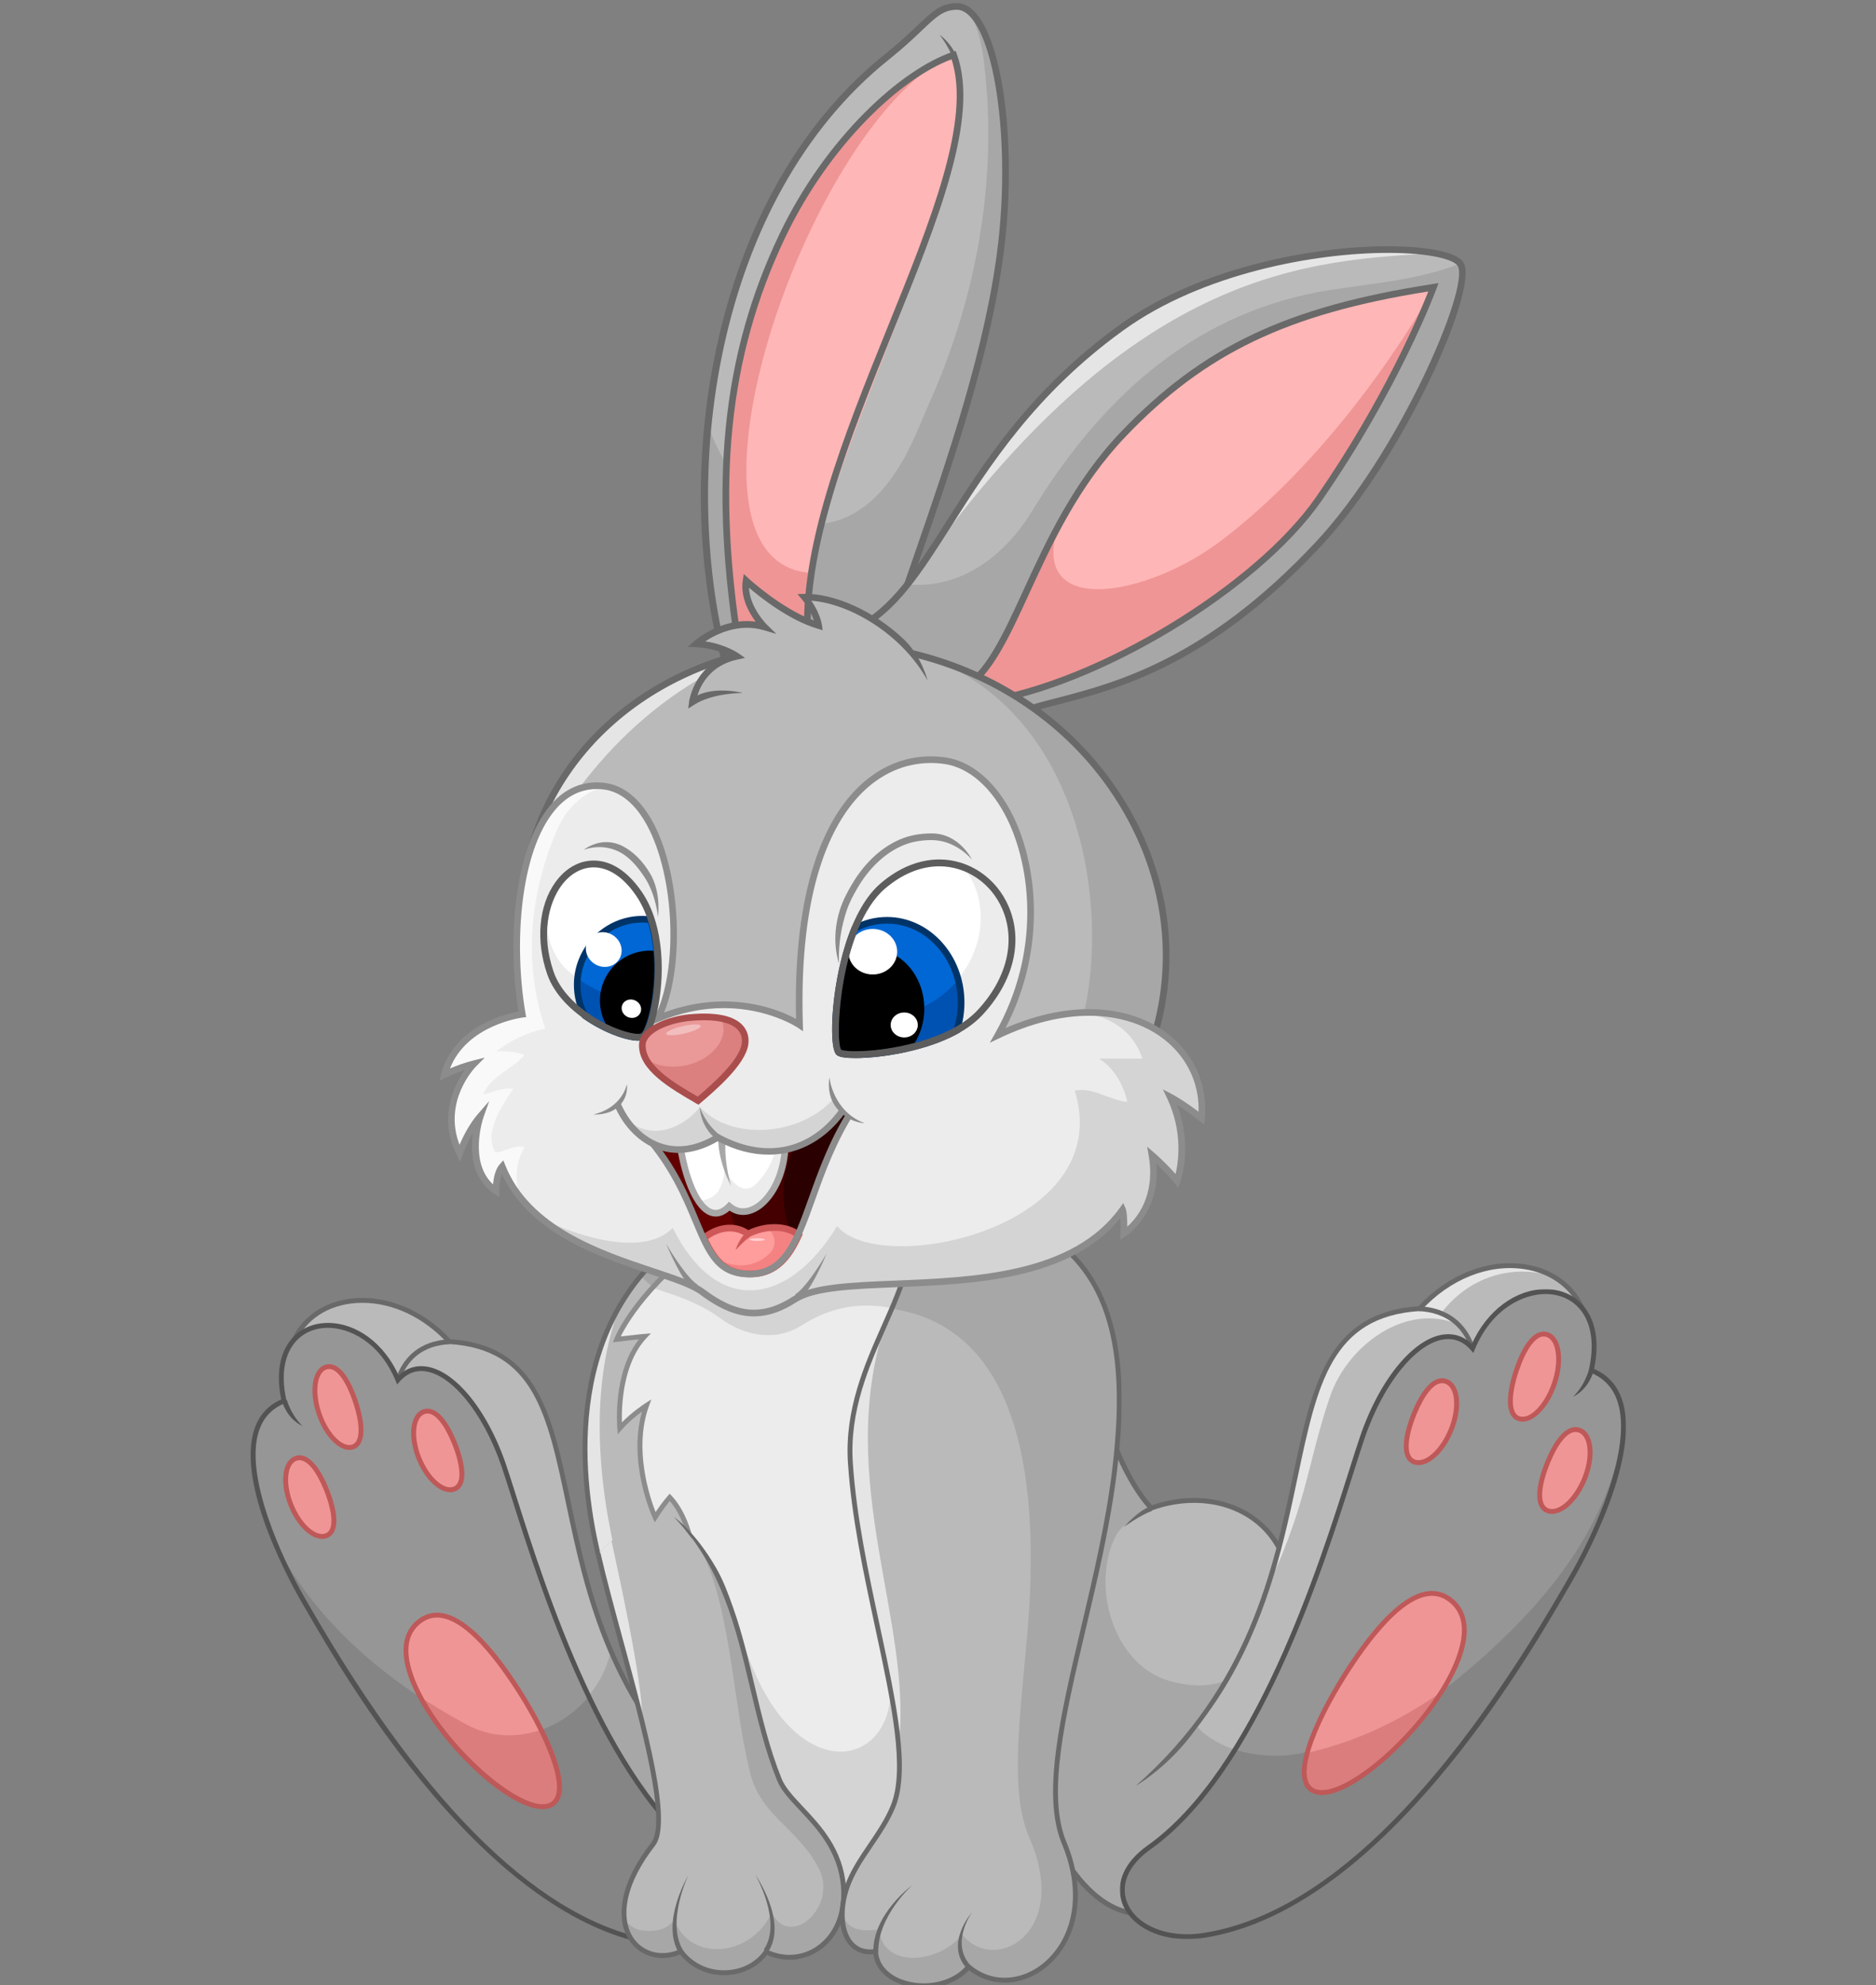<?xml version="1.0" encoding="UTF-8"?>
<svg width="1804px" height="1908px" viewBox="0 0 1804 1908" version="1.1" xmlns="http://www.w3.org/2000/svg" xmlns:xlink="http://www.w3.org/1999/xlink">
    <rect x="0" y="0" width="1804" height="1908" fill="#808080" stroke="none"/>
    <!-- Generator: Sketch 50.2 (55047) - http://www.bohemiancoding.com/sketch -->
    <title>Artboard</title>
    <desc>Created with Sketch.</desc>
    <defs>
        <polygon id="path-1" points="0.249 0.947 487.004 0.947 487.004 625.692 0.249 625.692"></polygon>
        <polygon id="path-3" points="0.033 0.701 271.215 0.701 271.215 756.932 0.033 756.932"></polygon>
    </defs>
    <g id="Artboard" stroke="none" stroke-width="1" fill="none" fill-rule="evenodd">
        <g id="Group" transform="translate(241, 3)">
            <path d="M437.414,1460.446 L435.267,1173.592 C320.432,1241.591 308.717,1369.593 332.545,1480.383 C333.221,1483.534 333.946,1486.777 334.706,1490.092 C367.698,1516.73 440.79,1530.735 472.566,1496.792 C465.273,1486.415 448.055,1471.791 437.414,1460.446" id="Fill-1" fill="#A7A7A7"></path>
            <path d="M437.413,1459.537 L435.927,1261.358 C424.091,1255.306 412.126,1248.863 399.33,1241.987 C390.203,1237.431 382.504,1231.081 375.665,1223.665 C317.08,1294.411 313.746,1392.255 332.542,1479.427 C333.218,1482.57 333.943,1485.806 334.703,1489.113 C367.696,1515.687 440.79,1529.658 472.566,1495.797 C465.273,1485.444 448.055,1470.855 437.413,1459.537" id="Fill-2" fill="#BABABA"></path>
            <path d="M332.539,1479.751 C333.215,1482.899 333.941,1486.14 334.702,1489.451 C340.01,1493.729 346.371,1497.673 353.415,1501.155 C333.315,1421.113 326.363,1331.172 353.642,1256.004 C316.594,1322.637 316.452,1405.096 332.539,1479.751" id="Fill-3" fill="#E5E5E5"></path>
            <path d="M416.066,1514.204 L416.059,1514.204 C387.483,1514.197 355.434,1503.903 335.986,1488.526 C335.29,1485.498 334.629,1482.533 334.011,1479.647 C316.793,1399.57 306.906,1254.53 432.055,1177.637 L434.179,1461.156 L434.804,1461.824 C438.725,1466.004 443.399,1470.497 448.35,1475.26 C455.986,1482.604 463.863,1490.182 468.573,1496.339 C453.684,1511.055 431.928,1514.204 416.066,1514.204 Z M451.596,1471.884 C446.951,1467.419 442.554,1463.189 438.846,1459.279 L436.68,1169.419 L433.171,1171.495 C301.813,1249.304 311.792,1398.582 329.43,1480.635 C330.111,1483.798 330.836,1487.047 331.603,1490.374 L331.781,1491.163 L332.413,1491.668 C352.564,1507.948 386.183,1518.889 416.059,1518.889 C433.341,1518.889 457.3,1515.292 473.346,1498.152 L474.653,1496.758 L473.552,1495.201 C468.793,1488.426 460.049,1480.016 451.596,1471.884 Z" id="Fill-4" fill="#696969"></path>
            <path d="M865.552,1447.041 C865.552,1447.041 828.221,1410.686 811.831,1318.596 L749.013,1706.474 C749.013,1706.474 785.89,1847.731 866.653,1836.418 C947.424,1825.097 1006.926,1562.092 995.997,1507.464 C985.075,1452.836 925.374,1425.515 865.552,1447.041" id="Fill-5" fill="#A7A7A7"></path>
            <path d="M865.823,1446.971 C865.823,1446.971 839.659,1459.294 832.466,1472.279 C806.762,1521.452 830.325,1597.992 883.86,1612.774 C960.185,1633.848 976.506,1569.652 996.463,1542.831 C997.682,1527.596 997.582,1515.308 996.002,1507.402 C985.102,1452.767 925.523,1425.442 865.823,1446.971" id="Fill-6" fill="#BABABA"></path>
            <path d="M913.754,1797.545 C898.193,1819.456 882.411,1831.666 866.864,1833.84 C863.911,1834.26 860.944,1834.466 858.041,1834.466 C788.345,1834.466 754.063,1714.542 751.715,1706.006 L812.466,1331.353 C829.778,1413.681 862.979,1446.75 864.459,1448.185 L865.505,1449.209 L866.885,1448.711 C880.234,1443.914 893.803,1441.484 907.222,1441.484 C951.523,1441.484 986.595,1467.986 994.493,1507.437 C1003.16,1550.704 967.689,1721.621 913.754,1797.545 Z M907.222,1436.793 C893.746,1436.793 880.141,1439.145 866.743,1443.793 C860.766,1437.269 829.188,1399.602 814.573,1317.566 L812.153,1303.991 L747.004,1705.751 L746.926,1706.241 L747.047,1706.717 C748.463,1712.126 782.518,1839.149 858.041,1839.149 C861.157,1839.149 864.345,1838.929 867.518,1838.481 C884.396,1836.122 901.238,1823.258 917.583,1800.253 C972.101,1723.511 1007.884,1550.406 999.097,1506.513 C990.743,1464.816 953.821,1436.793 907.222,1436.793 Z" id="Fill-7" fill="#696969"></path>
            <path d="M839.77,1464.643 C839.927,1464.537 855.325,1453.389 866.893,1449.169 L865.26,1444.822 C853.064,1449.268 839.77,1464.643 839.77,1464.643" id="Fill-8" fill="#696969"></path>
            <path d="M1123.819,1254.546 C949.642,1265.482 1067.591,1522.969 851.245,1713.505 L910.593,1843.322 C910.593,1843.322 1228.186,1327.857 1278.955,1252.116 C1255.422,1203.008 1176.926,1196.762 1123.819,1254.546" id="Fill-9" fill="#A7A7A7"></path>
            <path d="M1123.863,1254.573 C967.442,1264.399 1046.647,1473.317 907.578,1653.915 C929.555,1680.109 972.814,1689.218 1008.299,1682.762 C1008.959,1682.626 1009.592,1682.47 1010.253,1682.328 C1107.953,1524.178 1246.845,1300.094 1278.955,1252.141 C1255.428,1203.001 1176.955,1196.751 1123.863,1254.573" id="Fill-10" fill="#BABABA"></path>
            <path d="M1124.094,1254.505 C1001.7,1262.18 1023.428,1391.326 972.256,1533.494 C1015.455,1448.653 1015.591,1404.277 1038.122,1338.898 C1055.006,1289.9 1111.776,1247.873 1162.23,1270.402 C1157.543,1265.723 1142.358,1259.284 1144.705,1259.284 C1171.853,1223.711 1213.559,1211.684 1252.875,1223.797 C1218.366,1203.859 1164.051,1211.094 1124.094,1254.505" id="Fill-11" fill="#E5E5E5"></path>
            <path d="M1225.252,1212.191 C1189.643,1206.894 1151.501,1221.962 1123.006,1252.523 C1035.431,1258.494 1020.818,1327.818 1002.341,1415.503 C983.309,1505.78 959.624,1618.126 851.245,1713.416 C851.245,1713.416 879.085,1697.61 903.859,1665.707 C918.067,1647.416 930.88,1629.487 941.446,1611.118 C980.043,1543.996 994.479,1475.539 1006.93,1416.469 C1025.777,1327.051 1039.394,1262.449 1124.237,1257.131 L1125.176,1257.074 L1125.817,1256.378 C1153.336,1226.499 1190.247,1211.709 1224.555,1216.828 C1248.14,1220.336 1267.058,1233.195 1276.684,1252.189 C1224.106,1330.899 911.813,1836.782 908.654,1841.908 L912.645,1844.365 C915.826,1839.21 1231.121,1328.457 1281.337,1253.673 L1282.084,1252.558 L1281.501,1251.358 C1271.391,1230.291 1250.886,1216.012 1225.252,1212.191" id="Fill-12" fill="#696969"></path>
            <g id="Group-18" transform="translate(835.598, 1235.141)">
                <mask id="mask-2" fill="white">
                    <use xlink:href="#path-1"></use>
                </mask>
                <g id="Clip-14"></g>
                <path d="M288.126,17.362 L287.878,22.036 C342.664,24.998 341.214,80.48 341.128,82.838 L345.806,83.016 C345.834,82.391 347.554,20.572 288.126,17.362" id="Fill-13" fill="#696969" mask="url(#mask-2)"></path>
                <path d="M453.615,79.024 C474.116,-13.863 372.356,-21.79 339.479,57.928 C310.234,24.593 259.102,68.092 233.319,143.811 C209.846,212.768 145.442,454.472 28.264,537.606 C-26.131,576.197 12.803,633.143 82.161,621.906 C260.232,593.053 404.395,329.585 433.299,280.411 C462.202,231.236 520.791,105.561 453.615,79.024" id="Fill-15" fill="#858585" mask="url(#mask-2)"></path>
                <path d="M453.615,79.024 C474.116,-13.863 372.356,-21.79 339.479,57.928 C310.234,24.593 259.102,68.092 233.319,143.811 C216.109,194.371 176.884,337.811 110.987,443.519 C130.535,449.798 152.657,451.034 172.391,447.447 C228.634,435.741 275.501,412.322 320.03,379.541 C401.26,313.831 469.716,235.363 484.573,136.239 C485.312,109.993 477.258,88.364 453.615,79.024" id="Fill-16" fill="#969696" mask="url(#mask-2)"></path>
                <path d="M431.28,279.224 C429.851,281.647 428.145,284.601 426.169,288.011 C309.26,489.952 193.397,601.506 81.792,619.59 C76.012,620.528 70.276,621.004 64.745,621.004 C36.162,621.004 12.774,607.899 6.547,588.393 C1.173,571.545 9.582,553.73 29.622,539.51 C133.592,465.751 195.672,269.813 225.499,175.647 C229.402,163.33 232.772,152.69 235.537,144.564 C254.41,89.146 288.297,48.921 316.106,48.921 C324.302,48.921 331.574,52.472 337.716,59.476 L340.204,62.31 L341.647,58.823 C357.833,19.564 388.393,5.635 409.634,5.635 C423.375,5.635 435.31,11.061 443.229,20.913 C450.679,30.176 458.129,47.692 451.326,78.519 L450.892,80.466 L452.755,81.204 C465.451,86.219 474.159,95.34 478.63,108.303 C494.127,153.272 456.153,236.897 431.28,279.224 Z M456.309,77.61 C462.785,46.144 454.816,27.846 446.883,17.98 C438.054,6.998 424.825,0.947 409.634,0.947 C380.723,0.947 353.213,21.553 338.725,53.751 C332.193,47.429 324.601,44.24 316.106,44.24 C285.866,44.24 250.913,84.87 231.101,143.058 C228.322,151.227 224.945,161.888 221.028,174.234 C191.35,267.909 129.597,462.839 26.906,535.696 C5.09,551.173 -3.96,570.899 2.083,589.814 C8.928,611.272 34.114,625.692 64.745,625.692 C70.525,625.692 76.51,625.195 82.538,624.214 C155.01,612.473 230.255,561.075 306.168,471.448 C366.89,399.757 411.269,323.093 430.228,290.355 C432.197,286.953 433.903,284.012 435.324,281.597 C442.291,269.742 502.821,164.126 483.059,106.776 C478.346,93.095 469.346,83.293 456.309,77.61 Z" id="Fill-17" fill="#535353" mask="url(#mask-2)"></path>
            </g>
            <path d="M1271.652,1339.46 L1271.652,1339.453 C1271.652,1339.453 1285.551,1334.006 1291.473,1314.808 L1287.064,1313.38 C1281.598,1331.113 1271.75,1339.374 1271.652,1339.46" id="Fill-19" fill="#535353"></path>
            <path d="M1247.365,1279.554 C1236.223,1275.733 1225.752,1290.59 1218.23,1312.726 C1210.716,1334.862 1209.001,1355.906 1220.143,1359.727 C1231.277,1363.54 1246.405,1348.69 1253.927,1326.554 C1261.442,1304.411 1258.506,1283.374 1247.365,1279.554" id="Fill-20" fill="#EF9595"></path>
            <path d="M1251.388,1326.356 C1245.082,1344.822 1232.939,1358.746 1223.144,1358.746 C1222.124,1358.746 1221.139,1358.589 1220.212,1358.275 C1214.911,1356.463 1213.784,1349.38 1213.762,1343.76 C1213.741,1335.807 1215.81,1325.507 1219.748,1313.966 C1226.675,1293.68 1235.529,1281.569 1243.434,1281.569 C1244.354,1281.569 1245.288,1281.733 1246.216,1282.047 C1250.782,1283.602 1253.914,1288.873 1255.041,1296.883 C1256.247,1305.456 1254.941,1315.927 1251.388,1326.356 Z M1247.735,1277.596 C1246.323,1277.111 1244.875,1276.868 1243.434,1276.868 C1233.117,1276.868 1223.122,1289.5 1215.296,1312.447 C1211.194,1324.473 1209.039,1335.307 1209.061,1343.774 C1209.097,1356.734 1214.319,1361.228 1218.692,1362.726 C1220.112,1363.204 1221.61,1363.453 1223.144,1363.453 C1235.051,1363.453 1248.798,1348.489 1255.84,1327.875 C1259.628,1316.762 1260.998,1305.521 1259.7,1296.227 C1258.316,1286.369 1254.071,1279.757 1247.735,1277.596 Z" id="Fill-21" fill="#BF5858"></path>
            <path d="M1277.604,1371.577 C1266.622,1367.16 1255.427,1381.017 1246.844,1402.167 C1238.269,1423.316 1235.557,1443.752 1246.532,1448.161 C1257.514,1452.578 1273.373,1439.01 1281.949,1417.861 C1290.532,1396.712 1288.579,1375.986 1277.604,1371.577" id="Fill-22" fill="#EF9595"></path>
            <path d="M1280.475,1417.553 C1273.427,1434.867 1261.182,1447.437 1251.352,1447.437 C1250.091,1447.437 1248.886,1447.209 1247.782,1446.768 C1239.437,1443.425 1240.068,1426.445 1249.402,1403.511 C1257.195,1384.347 1266.2,1373.357 1274.087,1373.357 C1275.191,1373.357 1276.302,1373.578 1277.385,1374.011 C1281.887,1375.818 1284.776,1381.153 1285.522,1389.035 C1286.318,1397.472 1284.525,1407.601 1280.475,1417.553 Z M1279.155,1369.665 C1277.499,1369.004 1275.8,1368.669 1274.087,1368.669 C1264.028,1368.669 1253.704,1380.421 1245.015,1401.754 C1234.289,1428.117 1234.662,1446.569 1246.011,1451.115 C1247.682,1451.783 1249.481,1452.125 1251.352,1452.125 C1263.218,1452.125 1276.99,1438.63 1284.855,1419.31 C1289.185,1408.675 1291.092,1397.771 1290.225,1388.601 C1289.314,1378.884 1285.378,1372.155 1279.155,1369.665 Z" id="Fill-23" fill="#BF5858"></path>
            <path d="M1149.289,1325.676 C1138.307,1321.26 1127.112,1335.116 1118.53,1356.264 C1109.955,1377.412 1107.243,1397.847 1118.225,1402.263 C1129.207,1406.672 1145.058,1393.106 1153.64,1371.958 C1162.215,1350.809 1160.27,1330.085 1149.289,1325.676" id="Fill-24" fill="#EF9595"></path>
            <path d="M1152.134,1370.609 C1145.091,1387.924 1132.852,1400.493 1123.028,1400.493 C1121.767,1400.493 1120.563,1400.266 1119.46,1399.825 C1111.119,1396.481 1111.757,1379.501 1121.079,1356.567 C1128.875,1337.404 1137.868,1326.413 1145.75,1326.413 C1146.853,1326.413 1147.964,1326.634 1149.046,1327.075 C1158.741,1330.959 1160.153,1350.898 1152.134,1370.609 Z M1150.816,1322.721 C1149.168,1322.06 1147.463,1321.726 1145.75,1321.726 C1135.697,1321.726 1125.378,1333.477 1116.701,1354.81 C1105.981,1381.173 1106.347,1399.625 1117.69,1404.171 C1119.359,1404.84 1121.158,1405.181 1123.028,1405.181 C1134.887,1405.181 1148.659,1391.687 1156.52,1372.366 C1165.799,1349.532 1163.298,1327.722 1150.816,1322.721 Z" id="Fill-25" fill="#BF5858"></path>
            <path d="M1152.995,1535.646 C1124.876,1513.855 1088.855,1551.775 1058.44,1597.419 C1025.657,1646.611 1000.139,1705.148 1019.832,1718.518 C1057.795,1744.312 1211.983,1581.367 1152.995,1535.646" id="Fill-26" fill="#DB7D7D"></path>
            <path d="M1154.026,1535.655 C1125.87,1513.832 1089.802,1551.809 1059.347,1597.52 C1040.409,1625.938 1023.918,1657.454 1017.113,1681.627 C1065.812,1670.189 1107.514,1649.719 1147.03,1621.807 C1168.097,1587.349 1176.449,1553.041 1154.026,1535.655" id="Fill-27" fill="#EF9595"></path>
            <path d="M1160.279,1587.595 C1140.092,1646.63 1063.227,1717.63 1030.203,1717.63 C1026.728,1717.63 1023.806,1716.843 1021.503,1715.29 C1003.691,1703.26 1027.822,1647.055 1060.867,1597.752 C1090.607,1553.372 1115.89,1530.866 1136.012,1530.866 C1141.827,1530.866 1147.314,1532.823 1152.325,1536.689 C1165.638,1546.945 1168.318,1564.075 1160.279,1587.595 Z M1155.197,1532.986 C1149.34,1528.475 1142.886,1526.191 1136.012,1526.191 C1114.226,1526.191 1087.636,1549.392 1056.972,1595.149 C1031.312,1633.437 994.415,1702.636 1018.88,1719.162 C1021.972,1721.255 1025.775,1722.312 1030.203,1722.312 C1067.62,1722.312 1145.558,1645.126 1164.707,1589.106 C1173.35,1563.848 1170.059,1544.442 1155.197,1532.986 Z" id="Fill-28" fill="#BF5858"></path>
            <path d="M190.594,1286.216 C139.626,1230.826 64.303,1236.815 41.728,1283.885 C90.442,1356.495 395.195,1850.624 395.195,1850.624 L450.659,1727.861 C243.057,1545.218 357.719,1296.694 190.594,1286.216" id="Fill-29" fill="#A7A7A7"></path>
            <path d="M190.664,1286.202 C139.672,1230.831 64.314,1236.818 41.728,1283.873 C70.184,1326.247 185.94,1512.236 277.365,1659.72 C301.189,1651.752 322.381,1634.531 335.581,1611.778 C340.761,1602.738 344.141,1593.342 346.34,1583.734 C282.809,1436.136 316.233,1294.07 190.664,1286.202" id="Fill-30" fill="#BABABA"></path>
            <path d="M395.206,1845.874 C367.041,1800.19 93.122,1356.064 45.036,1283.962 C56.073,1262.175 79.341,1249.211 107.57,1249.211 C136.851,1249.211 166.665,1263.368 189.358,1288.053 L189.998,1288.749 L190.936,1288.806 C272.133,1293.9 285.168,1355.843 303.212,1441.577 C321.506,1528.483 344.255,1636.551 448.096,1728.706 L395.206,1845.874 Z M307.796,1440.618 C290.086,1356.476 276.085,1289.95 192.165,1284.196 C168.669,1258.971 137.882,1244.529 107.57,1244.529 C76.982,1244.529 51.809,1258.957 40.224,1283.13 L39.641,1284.331 L40.388,1285.446 C88.481,1357.186 390.487,1847.145 393.528,1852.083 L395.845,1855.84 L453.789,1727.485 L452.495,1726.341 C348.704,1634.96 326.026,1527.197 307.796,1440.618 Z" id="Fill-31" fill="#696969"></path>
            <g id="Group-37" transform="translate(0, 1268.523)">
                <path d="M135.468,78.869 L140.155,78.692 C140.07,76.432 138.683,23.301 191.146,20.465 L190.897,15.789 C133.79,18.873 135.44,78.272 135.468,78.869" id="Fill-32" fill="#696969"></path>
                <path d="M440.225,514.935 C327.802,435.192 266.014,203.331 243.488,137.181 C218.75,64.551 169.694,22.824 141.635,54.801 C110.09,-21.673 12.461,-14.07 32.135,75.032 C-32.32,100.493 23.891,221.046 51.624,268.215 C79.349,315.392 217.669,568.131 388.509,595.801 C455.062,606.581 492.411,551.957 440.225,514.935" id="Fill-34" fill="#858585"></path>
                <path d="M141.635,54.801 C110.09,-21.673 12.461,-14.07 32.135,75.032 C-12.369,92.612 0.654,155.529 22.113,208.319 C60.187,285.113 128.391,343.589 206.908,386.075 C248.147,408.736 296.627,393.352 325.263,359.044 C283.142,270.759 256.625,175.774 243.488,137.181 C218.75,64.551 169.694,22.824 141.635,54.801" id="Fill-35" fill="#969696"></path>
                <path d="M460.966,563.625 C455.005,582.3 432.6,594.842 405.224,594.842 C399.925,594.842 394.427,594.387 388.886,593.492 C281.84,576.146 170.697,469.151 58.544,275.464 C56.652,272.188 55.009,269.359 53.644,267.029 C29.781,226.446 -6.629,146.255 8.222,103.15 C12.504,90.743 20.833,82.017 32.996,77.214 L34.852,76.482 L34.425,74.528 C27.903,44.995 35.037,28.225 42.171,19.357 C49.753,9.92 61.169,4.725 74.328,4.725 C94.677,4.725 123.953,18.078 139.465,55.697 L140.909,59.186 L143.399,56.343 C149.274,49.65 156.223,46.253 164.061,46.253 C190.705,46.253 223.175,84.81 241.269,137.941 C243.922,145.73 247.151,155.941 250.9,167.758 C279.521,258.096 339.09,446.071 438.867,516.847 C458.057,530.462 466.108,547.509 460.966,563.625 Z M441.576,513.024 C343.087,443.158 283.839,256.192 255.374,166.344 C251.618,154.498 248.375,144.266 245.708,136.428 C226.688,80.575 193.109,41.57 164.061,41.57 C155.924,41.57 148.648,44.611 142.389,50.623 C128.455,19.776 102.06,0.043 74.328,0.043 C59.725,0.043 47.008,5.862 38.515,16.415 C30.897,25.887 23.244,43.446 29.432,73.618 C16.935,79.083 8.315,88.498 3.791,101.63 C-15.186,156.68 42.911,258.033 49.597,269.402 C50.962,271.726 52.598,274.547 54.49,277.808 C72.67,309.217 115.261,382.764 173.521,451.536 C246.376,537.532 318.577,586.848 388.132,598.118 C393.922,599.056 399.669,599.532 405.224,599.532 C434.656,599.532 458.853,585.668 465.44,565.047 C471.243,546.862 462.545,527.897 441.576,513.024 Z" id="Fill-36" fill="#535353"></path>
            </g>
            <path d="M34.814,1342.589 L30.253,1344.022 C36.142,1362.521 50.073,1367.626 50.073,1367.626 C49.979,1367.547 40.268,1359.72 34.814,1342.589" id="Fill-38" fill="#535353"></path>
            <path d="M71.785,1310.825 C61.151,1314.499 58.348,1334.728 65.527,1356.016 C72.698,1377.304 87.139,1391.583 97.773,1387.916 C108.407,1384.241 106.771,1364.012 99.592,1342.724 C92.414,1321.437 82.419,1307.157 71.785,1310.825" id="Fill-39" fill="#EF9595"></path>
            <path d="M97.709,1385.476 C96.836,1385.773 95.905,1385.921 94.946,1385.921 C85.624,1385.921 74.065,1372.726 68.069,1355.222 C61.355,1335.656 63.586,1316.443 72.935,1313.271 C73.816,1312.974 74.697,1312.826 75.564,1312.826 C83.074,1312.826 91.5,1324.298 98.093,1343.518 C105.901,1366.277 105.752,1382.743 97.709,1385.476 Z M75.564,1308.164 C74.179,1308.164 72.786,1308.404 71.429,1308.863 C59.259,1312.989 55.841,1334.017 63.635,1356.727 C70.363,1376.343 83.528,1390.576 94.946,1390.576 C96.423,1390.576 97.859,1390.343 99.223,1389.884 C110.285,1386.126 111.521,1368.234 102.526,1342.013 C95.038,1320.186 85.461,1308.164 75.564,1308.164 Z" id="Fill-40" fill="#BF5858"></path>
            <path d="M43.702,1398.666 C33.2,1402.904 31.338,1422.796 39.538,1443.1 C47.745,1463.403 62.913,1476.426 73.415,1472.189 C83.923,1467.951 81.324,1448.334 73.117,1428.031 C64.917,1407.728 54.203,1394.429 43.702,1398.666" id="Fill-41" fill="#EF9595"></path>
            <path d="M72.195,1470.79 C71.143,1471.21 70.012,1471.424 68.811,1471.424 C59.446,1471.424 47.763,1459.385 41.038,1442.794 C33.382,1423.909 34.706,1404.818 43.942,1401.106 C44.965,1400.693 46.017,1400.487 47.054,1400.487 C54.566,1400.487 63.144,1411.023 70.592,1429.38 C74.813,1439.802 77.324,1449.576 77.66,1456.906 C78.004,1464.521 76.165,1469.194 72.195,1470.79 Z M47.054,1395.792 C45.409,1395.792 43.763,1396.113 42.175,1396.754 C30.17,1401.584 27.752,1422.577 36.666,1444.553 C44.2,1463.139 57.421,1476.118 68.811,1476.118 L68.818,1476.118 C70.621,1476.118 72.345,1475.79 73.962,1475.142 C78.104,1473.482 82.926,1468.93 82.368,1456.699 C82.01,1448.735 79.449,1438.684 74.963,1427.621 C66.643,1407.097 56.727,1395.792 47.054,1395.792 Z" id="Fill-42" fill="#BF5858"></path>
            <path d="M165.754,1353.809 C155.252,1358.046 153.39,1377.939 161.597,1398.242 C169.798,1418.545 184.966,1431.569 195.468,1427.332 C205.977,1423.094 203.378,1403.477 195.171,1383.174 C186.97,1362.871 176.256,1349.571 165.754,1353.809" id="Fill-43" fill="#EF9595"></path>
            <path d="M195.281,1425.926 C194.236,1426.353 193.098,1426.567 191.903,1426.567 C182.527,1426.56 170.84,1414.522 164.112,1397.932 C160.24,1388.388 158.529,1378.679 159.288,1370.601 C159.996,1363.065 162.738,1357.972 167.018,1356.256 C168.041,1355.843 169.093,1355.636 170.138,1355.636 C177.646,1355.636 186.227,1366.164 193.678,1384.527 C197.901,1394.941 200.413,1404.721 200.749,1412.05 C201.093,1419.657 199.253,1424.33 195.281,1425.926 Z M170.138,1350.935 C168.485,1350.935 166.839,1351.263 165.25,1351.897 C159.252,1354.304 155.466,1360.793 154.586,1370.16 C153.763,1378.978 155.588,1389.463 159.739,1399.692 C167.275,1418.276 180.502,1431.261 191.903,1431.261 C193.707,1431.261 195.439,1430.933 197.049,1430.285 C201.193,1428.618 206.017,1424.067 205.466,1411.836 C205.101,1403.873 202.539,1393.822 198.051,1382.768 C189.727,1362.239 179.807,1350.935 170.138,1350.935 Z" id="Fill-44" fill="#BF5858"></path>
            <path d="M161.927,1555.192 C105.351,1598.922 253.244,1754.787 289.659,1730.112 C308.544,1717.321 284.066,1661.332 252.627,1614.282 C223.45,1570.615 188.899,1534.349 161.927,1555.192" id="Fill-45" fill="#DB7D7D"></path>
            <path d="M161.989,1555.197 C142.45,1570.234 147.18,1598.534 163.293,1628.198 C177.397,1637.463 192,1646.153 206.988,1654.247 C230.502,1667.14 256.368,1667.708 279.576,1659.487 C272.189,1644.62 263.007,1629.035 253.134,1614.332 C223.814,1570.632 189.094,1534.337 161.989,1555.197" id="Fill-46" fill="#EF9595"></path>
            <path d="M289.034,1728.951 C286.844,1730.431 284.063,1731.185 280.756,1731.185 L280.749,1731.185 C249.08,1731.178 175.389,1662.907 156.045,1606.162 C148.35,1583.595 150.903,1567.161 163.64,1557.329 C168.497,1553.572 173.597,1551.744 179.236,1551.744 C198.502,1551.744 222.731,1573.372 251.25,1616.03 C282.15,1662.246 305.889,1717.532 289.034,1728.951 Z M179.236,1547.055 C172.615,1547.055 166.407,1549.261 160.774,1553.615 C146.48,1564.656 143.315,1583.346 151.607,1607.678 C170.389,1662.779 244.017,1735.859 280.749,1735.873 L280.756,1735.873 C285.016,1735.873 288.686,1734.849 291.665,1732.835 C315.198,1716.892 279.782,1650.272 255.147,1613.419 C225.704,1569.388 200.166,1547.055 179.236,1547.055 Z" id="Fill-47" fill="#BF5858"></path>
            <path d="M643.558,1160.516 C597.82,1121.896 509.353,1143.276 472.735,1165.202 C375.147,1223.647 351.556,1284.001 351.556,1284.001 C370.907,1281.658 378.527,1281.076 378.527,1281.076 C349.208,1312.091 354.487,1369.442 354.487,1369.442 C365.038,1357.151 380.284,1347.373 380.284,1347.373 C362.107,1397.531 388.494,1454.882 388.494,1454.882 C394.947,1444.345 402.566,1435.704 402.566,1435.704 C416.055,1450.004 421.263,1471.618 421.263,1471.618 C421.263,1471.618 453.583,1843.188 591.958,1834.838 C730.34,1826.488 674.051,1509.308 674.051,1509.308 C674.051,1509.308 689.297,1199.143 643.558,1160.516" id="Fill-48" fill="#D4D4D4"></path>
            <path d="M672.984,1275.441 C623.314,1249.488 577.21,1240.951 530.267,1270.675 C504.559,1286.954 474.595,1281.095 451.493,1263.928 C425.315,1244.467 389.739,1237.13 385.861,1234.097 C359.647,1262.955 351.556,1283.637 351.556,1283.637 C370.879,1281.294 378.487,1280.711 378.487,1280.711 C349.212,1311.735 354.483,1369.102 354.483,1369.102 C365.018,1356.808 380.241,1347.028 380.241,1347.028 C362.091,1397.2 388.439,1454.567 388.439,1454.567 C394.882,1444.027 402.491,1435.383 402.491,1435.383 C415.96,1449.687 421.16,1471.308 421.16,1471.308 C421.16,1471.308 421.721,1477.757 423.007,1488.929 C436.34,1518.646 452.672,1537.872 471.576,1568.115 C513.708,1712.865 611.507,1701.785 615.414,1625.298 C644.249,1608.216 658.25,1616.121 683.291,1595.687 C680.18,1546.317 673.573,1509.008 673.573,1509.008 C673.573,1509.008 682.318,1379.06 672.984,1275.441" id="Fill-49" fill="#ECECEC"></path>
            <path d="M647.208,1804.225 C633.046,1822.167 614.594,1831.945 592.369,1833.288 C590.882,1833.381 589.43,1833.423 587.964,1833.423 C587.957,1833.423 587.95,1833.423 587.95,1833.423 C457.079,1833.381 424.422,1475.538 424.109,1471.928 L424.052,1471.58 C423.832,1470.67 418.537,1449.175 404.774,1434.579 L403.009,1432.71 L401.308,1434.643 C401.031,1434.956 395.224,1441.564 389.431,1450.326 C383.973,1436.462 368.075,1389.748 382.984,1348.59 L385.339,1342.074 L379.511,1345.818 C378.949,1346.181 367.128,1353.813 357.03,1364.159 C356.61,1349.229 357.685,1307.432 380.728,1283.044 L384.891,1278.631 L378.842,1279.1 C378.771,1279.107 372.081,1279.626 355.92,1281.538 C362.802,1267.653 392.285,1216.717 474.458,1167.487 C495.138,1155.094 535.232,1141.763 574.4,1141.763 C602.908,1141.763 626.492,1148.962 642.611,1162.577 C686.96,1200.046 672.436,1506.634 672.279,1509.725 L672.272,1509.995 L672.315,1510.251 C672.692,1512.39 709.555,1725.256 647.208,1804.225 Z M645.642,1159.002 C628.663,1144.655 604.033,1137.08 574.4,1137.08 C534.335,1137.08 493.259,1150.759 472.045,1163.465 C374.864,1221.698 350.832,1281.012 349.857,1283.513 L348.426,1287.159 L352.319,1286.69 C362.268,1285.489 369.135,1284.743 373.433,1284.309 C348.035,1316.343 352.426,1367.811 352.639,1370.085 L353.145,1375.6 L356.753,1371.393 C363.022,1364.095 371.085,1357.629 376.401,1353.713 C362.474,1402.389 385.816,1454.078 386.862,1456.352 L388.698,1460.352 L390.997,1456.601 C395.452,1449.317 400.533,1442.886 403.116,1439.759 C414.161,1452.728 418.971,1470.656 419.448,1472.518 C419.875,1477.236 428.18,1566.452 452.141,1654.545 C485.26,1776.327 530.955,1838.092 587.936,1838.106 C587.943,1838.106 587.95,1838.106 587.95,1838.106 C589.523,1838.106 591.067,1838.063 592.654,1837.964 C616.273,1836.543 635.872,1826.161 650.901,1807.124 C714.017,1727.175 679.089,1521.705 676.976,1509.696 C677.759,1493.63 691.465,1197.716 645.642,1159.002 Z" id="Fill-50" fill="#8C8C8C"></path>
            <path d="M507.824,1707.075 C473.6,1622.34 476.476,1527.976 406.828,1455.254 L335.908,1488.521 C357.512,1582.446 408.916,1740.505 386.665,1769.067 C327.741,1844.712 374.123,1890.021 413.34,1871.89 C433.488,1899.686 477.193,1898.515 495.175,1872.316 C530.876,1889.666 573.58,1862.644 569.283,1809.423 C564.958,1755.79 518.235,1732.848 507.824,1707.075" id="Fill-51" fill="#A7A7A7"></path>
            <path d="M479.663,1698.043 C465.127,1639.744 461.432,1548.47 437.025,1495.182 C428.722,1481.333 418.837,1467.959 406.719,1455.254 L357.755,1468.087 L335.908,1488.585 C357.479,1582.689 408.803,1741.05 386.587,1769.667 C363.825,1798.987 356.812,1823.757 359.025,1842.058 C362.407,1846.046 366.761,1849.381 372.561,1851.705 C384.247,1854.045 398.273,1854.045 407.626,1842.328 C421.652,1882.761 481.259,1878.921 501.135,1835.097 C517.884,1871.037 564.833,1830.021 546.715,1793.69 C526.605,1753.364 489.016,1742.579 479.663,1698.043" id="Fill-52" fill="#BABABA"></path>
            <path d="M335.908,1488.661 C346.391,1534.445 363.903,1595.411 376.584,1649.288 C377.123,1612.452 351.54,1499.495 347.044,1478.204 L335.908,1488.661" id="Fill-53" fill="#E5E5E5"></path>
            <path d="M531.406,1733.739 C522.152,1723.886 514.157,1715.377 510.633,1706.654 C498.965,1677.778 491.69,1647.032 484.649,1617.295 C478.734,1592.293 472.725,1566.928 464.012,1542.253 C459.406,1529.216 454.615,1516.057 447.539,1503.879 C426.609,1467.894 407.217,1455.254 407.217,1455.254 C452.707,1502.721 466.624,1561.518 480.079,1618.376 C487.162,1648.276 494.481,1679.2 506.284,1708.403 C510.135,1717.943 518.407,1726.751 527.989,1736.945 C544.469,1754.497 564.986,1776.336 567.727,1810.246 C569.749,1835.312 561.206,1856.297 544.292,1867.835 C530.253,1877.418 512.491,1878.584 496.801,1870.956 L494.986,1870.074 L493.84,1871.738 C485.788,1883.468 471.615,1890.591 455.925,1890.79 C439.807,1891.074 424.666,1883.702 415.653,1871.269 L414.514,1869.705 L412.763,1870.515 C396.959,1877.816 379.624,1874.283 369.629,1861.721 C357.072,1845.932 355.527,1813.836 388.857,1771.075 C405.95,1749.144 381.739,1660.169 358.317,1574.116 C349.96,1543.384 342.058,1514.358 336.306,1489.377 L331.735,1490.429 C337.502,1515.495 345.418,1544.571 353.79,1575.345 C375.83,1656.33 400.803,1748.114 385.156,1768.196 C350.152,1813.096 352.288,1847.454 365.956,1864.636 C376.955,1878.456 395.663,1882.721 412.991,1875.534 C422.857,1888.088 438.469,1895.482 455.248,1895.482 C455.497,1895.482 455.74,1895.482 455.989,1895.475 C472.469,1895.261 487.476,1888.024 496.545,1876.01 C513.324,1883.446 532.026,1881.882 546.94,1871.702 C565.285,1859.191 574.568,1836.655 572.404,1809.876 C569.535,1774.324 548.399,1751.824 531.406,1733.739" id="Fill-54" fill="#696969"></path>
            <path d="M493.425,1870.928 L497.292,1873.575 C517.349,1844.667 485.085,1798.465 485.085,1798.465 C485.355,1798.918 511.786,1844.469 493.425,1870.928" id="Fill-55" fill="#696969"></path>
            <g id="Group-59" transform="translate(404.759, 1152.728)">
                <path d="M6.737,720.744 L10.785,718.377 C-5.136,691.206 15.993,646.984 16.206,646.536 C16.206,646.536 -10.458,691.405 6.737,720.744" id="Fill-56" fill="#696969"></path>
                <path d="M309.213,7.364 C261.654,-7.043 224.781,7.364 224.781,7.364 C250.578,77.663 165.271,147.173 172.008,250.173 C180.218,375.696 237.679,519.791 213.057,580.48 C201.625,608.654 177.87,630.921 168.494,659.045 C157.673,691.476 167.028,724.355 196.246,719.984 C198.203,756.38 261.135,764.575 285.665,734.689 C334.917,776.082 418.274,712.912 377.624,615.79 C347.103,542.89 409.438,395.298 426.093,257.294 C442.897,117.997 413.586,38.999 309.213,7.364" id="Fill-58" fill="#A7A7A7"></path>
            </g>
            <path d="M746.511,1571.926 C756.854,1456.372 754.696,1275.532 616.827,1254.961 C598.519,1298.291 573.048,1344.688 576.881,1403.453 C585.074,1528.902 642.412,1672.912 617.842,1733.566 C606.434,1761.723 582.731,1783.977 573.375,1812.084 C562.577,1844.496 575.419,1855.812 604.574,1851.436 C606.527,1887.811 659.783,1886.298 684.26,1856.422 C715.744,1895.383 788.7,1854.711 748.896,1763.392 C730.027,1720.098 739.277,1652.703 746.511,1571.926" id="Fill-60" fill="#BABABA"></path>
            <g id="Group-64" transform="translate(566.454, 1150.642)">
                <mask id="mask-4" fill="white">
                    <use xlink:href="#path-3"></use>
                </mask>
                <g id="Clip-62"></g>
                <path d="M43.651,119.018 C26.404,158.051 6.887,200.326 10.281,252.259 C16.485,347.107 50.787,452.523 56.572,524.585 C71.271,406.219 -5.23,270.319 43.651,119.018" id="Fill-61" fill="#E5E5E5" mask="url(#mask-4)"></path>
                <path d="M262.063,259.104 C255.987,309.474 243.927,360.611 232.265,410.064 C211.788,496.88 194.107,571.856 213.752,618.779 C228.999,655.204 227.74,691.096 210.301,717.258 C197.75,736.093 178.425,747.33 158.602,747.33 C158.602,747.33 158.602,747.33 158.595,747.33 C146.535,747.33 135.073,743.058 125.46,734.977 L123.646,733.449 L122.137,735.283 C113.208,746.171 97.711,752.674 80.699,752.674 C59.738,752.674 37.944,742.113 36.863,721.942 L36.728,719.369 L34.173,719.753 C24.312,721.231 16.514,718.261 11.312,711.047 C3.529,700.265 2.618,680.961 8.993,661.871 C13.853,647.301 22.526,634.522 31.711,620.989 C39.73,609.17 48.026,596.945 53.505,583.448 C68.219,547.186 54.558,483.526 38.741,409.815 C27.563,357.718 16.008,303.844 12.622,252.11 C9.363,202.266 28.232,159.629 44.874,122.01 C62.684,81.754 78.116,46.878 66.056,10.9 C71.215,9.251 85.324,5.392 104.471,5.392 C118.765,5.392 133.016,7.51 146.82,11.696 C197.686,27.112 231.191,54.355 249.256,94.995 C266.752,134.369 270.829,186.516 262.063,259.104 Z M148.186,7.212 C133.934,2.897 119.227,0.701 104.471,0.701 C79.297,0.701 62.89,7.006 62.207,7.276 L60.065,8.107 L60.855,10.261 C73.705,45.257 58.358,79.948 40.584,120.112 C23.721,158.222 4.61,201.42 7.94,252.416 C11.348,304.491 22.946,358.536 34.159,410.796 C49.812,483.753 63.331,546.76 49.158,581.685 C43.864,594.727 35.71,606.739 27.827,618.359 C18.869,631.558 9.605,645.204 4.539,660.385 C-2.398,681.174 -1.26,701.636 7.506,713.79 C13.262,721.757 21.878,725.588 32.402,724.678 C35.177,746.143 58.372,757.358 80.699,757.358 C98.181,757.358 114.261,750.912 124.243,740.016 C134.333,747.87 146.158,752.013 158.595,752.02 C158.602,752.02 158.602,752.02 158.602,752.02 C179.997,752.013 200.788,739.995 214.207,719.86 C232.528,692.368 233.944,654.863 218.085,616.974 C199.023,571.451 216.541,497.158 236.833,411.137 C248.523,361.556 260.612,310.291 266.724,259.665 C275.589,186.203 271.398,133.268 253.539,93.09 C234.891,51.135 200.425,23.047 148.186,7.212 Z" id="Fill-63" fill="#696969" mask="url(#mask-4)"></path>
            </g>
            <path d="M688.891,1889.223 L692.272,1886.014 C672.753,1865.099 692.864,1836.198 693.723,1834.976 C693.723,1834.976 666.745,1865.489 688.891,1889.223" id="Fill-65" fill="#696969"></path>
            <path d="M598.805,1873.575 L603.547,1873.474 C602.791,1838.77 636.017,1809.19 636.348,1808.897 C636.348,1808.897 597.999,1836.658 598.805,1873.575" id="Fill-66" fill="#696969"></path>
            <path d="M679.405,3.13 C657.755,3.13 651.737,19.98 612.638,51.295 C448.164,183.016 404.502,447.54 459.844,643.268 C539.25,646.266 609.026,630.616 609.026,630.616 C634.288,539.536 705.739,373.865 722.117,230.748 C735.351,115.124 713.828,3.13 679.405,3.13" id="Fill-67" fill="#A7A7A7"></path>
            <path d="M689.184,5.857 C686.265,4.074 683.218,3.13 680.064,3.13 C658.345,3.13 652.309,19.977 613.084,51.285 C509.486,133.973 453.675,269.013 440.227,406.505 C451.838,439.773 471.55,469.099 505.67,490.201 C549.115,515.486 592.568,492.005 617.911,454.077 C636.014,428.792 645.069,399.892 657.74,372.796 C695.754,282.48 713.857,188.556 708.425,91.017 C705.813,62.315 705.08,29.842 689.184,5.857" id="Fill-68" fill="#BABABA"></path>
            <path d="M718.889,230.407 C707.462,329.956 669.193,440.522 638.446,529.353 C625.232,567.522 613.783,600.606 606.105,627.83 C595.617,630.003 542.256,640.387 479.723,640.387 C473.596,640.387 467.491,640.288 461.528,640.089 C410.095,455.572 446.016,188.211 614.288,53.844 C628.114,42.807 637.784,33.609 645.555,26.223 C659.437,13.019 666.404,6.392 679.241,6.392 C683.731,6.392 688.178,8.821 692.462,13.616 C717.537,41.678 729.385,138.926 718.889,230.407 Z M679.241,0 C663.842,0 655.78,7.671 641.143,21.592 C633.458,28.9 623.894,37.992 610.289,48.858 C532.215,111.198 476.756,205.846 449.901,322.569 C425.33,429.392 427.493,543.572 455.992,644.074 L456.625,646.311 L458.952,646.403 C465.726,646.652 472.714,646.78 479.723,646.78 C479.73,646.78 479.73,646.78 479.73,646.78 C549.962,646.78 608.781,633.803 609.364,633.675 L611.243,633.256 L611.755,631.41 C619.376,604.022 631.017,570.385 644.494,531.441 C675.348,442.311 713.745,331.384 725.251,231.131 C736.109,136.511 723.806,39.092 697.236,9.361 C691.686,3.146 685.63,0 679.241,0 Z" id="Fill-69" fill="#696969"></path>
            <path d="M511.345,223.703 C457.139,337.113 442.689,459.327 471.298,629.045 C471.298,629.045 492.974,623.025 536.338,618.211 C520.375,436.758 719.417,168.035 676.052,50.073 C628.517,65.969 555.939,130.392 511.345,223.703" id="Fill-70" fill="#EF9595"></path>
            <path d="M538.87,547.676 C575.592,378.28 712.156,147.825 676.306,50.073 C671.81,51.579 667.03,53.661 662.129,56.026 C526.522,140.266 395.809,538.42 538.87,547.676" id="Fill-71" fill="#FFB6B6"></path>
            <path d="M612.882,310.595 C570.221,416.024 526.118,525.019 532.861,615.524 C500.822,619.21 481.282,623.437 473.829,625.234 C446.97,463.127 459.454,339.577 514.188,225.013 C557.176,135.034 626.411,71.572 674.067,53.998 C693.053,112.46 654.094,208.753 612.882,310.595 Z M677.968,45.9 L675.027,46.888 C626.042,63.275 553.076,128.776 508.418,222.257 C452.697,338.881 440.263,464.548 468.095,629.723 L468.684,633.218 L472.102,632.266 C472.315,632.209 494.108,626.257 536.648,621.526 L539.753,621.185 L539.483,618.074 C531.61,528.492 575.941,418.936 618.808,312.989 C661.207,208.221 701.253,109.263 679.041,48.813 L677.968,45.9 Z" id="Fill-72" fill="#696969"></path>
            <path d="M837.434,311.851 C682.202,423.852 663.052,562.944 581.059,602.082 C581.059,602.082 675.998,714.076 725.731,687.582 C775.457,661.087 883.841,672.743 1026.574,520.191 C1104.88,436.496 1175.951,276.933 1163.907,251.646 C1151.863,226.352 956.853,225.698 837.434,311.851" id="Fill-74" fill="#A7A7A7"></path>
            <path d="M837.694,311.875 C719.636,397.119 680.323,498.031 632.175,558.683 C682.653,563.443 724.913,531.362 750.993,488.964 C816.017,382.354 902.717,301.039 1027.346,277.549 C1073.888,269.52 1120.424,267.182 1163.16,250.292 C1144.878,226.354 954.886,227.264 837.694,311.875" id="Fill-75" fill="#BABABA"></path>
            <path d="M838.02,311.765 C732.668,387.693 690,476.06 647.823,537.244 C853.353,251.496 1021.708,247.728 1139.167,240.25 C1080.412,229.301 934.539,242.201 838.02,311.765" id="Fill-76" fill="#E5E5E5"></path>
            <path d="M1024.238,517.989 C918.596,630.844 831.639,653.333 774.099,668.209 C754.305,673.329 737.212,677.746 724.163,684.697 C719.586,687.14 714.327,688.376 708.535,688.376 C664.306,688.376 599.95,618.666 586.091,603.044 C621.841,584.312 645.28,547.465 674.69,501.224 C710.318,445.212 754.661,375.502 839.265,314.491 C915.447,259.558 1023.897,240.066 1093.619,240.066 C1135.686,240.066 1158.067,246.812 1161.052,253.082 C1171.642,275.308 1103.611,433.197 1024.238,517.989 Z M1093.619,233.675 C1022.944,233.675 912.939,253.487 835.527,309.314 C749.92,371.035 705.215,441.32 669.296,497.794 C639.417,544.767 615.814,581.869 579.588,599.153 L575.843,600.942 L578.522,604.102 C581.663,607.809 656.026,694.767 708.535,694.767 C715.386,694.767 721.655,693.275 727.177,690.336 C739.551,683.746 756.302,679.414 775.698,674.401 C833.956,659.333 922,636.567 1028.907,522.356 C1108.693,437.124 1179.844,277.644 1166.83,250.334 C1159.46,234.882 1108.928,233.675 1093.619,233.675 Z" id="Fill-77" fill="#696969"></path>
            <path d="M839.158,414.282 C750.358,507.207 736.556,631.892 682.248,660.972 C695.61,669.109 703.74,671.816 703.74,671.816 C813.882,655.549 968.101,561.466 1026.938,476.635 C1102.773,367.294 1137.08,273.317 1137.08,273.317 C1000.384,294.387 918.607,331.15 839.158,414.282" id="Fill-78" fill="#EF9595"></path>
            <path d="M839.96,414.414 C812.269,443.394 791.869,475.453 775.256,506.751 C751.416,590.786 862.5,569.795 932.122,517.527 C1011.635,457.826 1085.79,364.245 1137.846,274.056 C1138.031,273.573 1138.124,273.317 1138.124,273.317 C1001.317,294.407 919.473,331.204 839.96,414.414" id="Fill-79" fill="#FFB6B6"></path>
            <path d="M1024.635,474.643 C965.534,559.823 813.055,651.989 704.265,668.386 C702.411,667.689 696.878,665.443 688.71,660.81 C713.249,644.676 729.159,610.035 748.997,566.859 C771.192,518.544 796.35,463.783 841.714,416.321 C917.826,336.698 997.005,298.696 1132.466,277.147 C1124.163,298.177 1089.432,381.239 1024.635,474.643 Z M837.097,411.9 C790.994,460.137 764.48,517.826 743.187,564.194 C722.603,609.005 706.338,644.406 680.925,658.009 L675.989,660.646 L680.776,663.56 C694.3,671.783 702.581,674.591 702.922,674.704 L703.647,674.946 L704.399,674.832 C814.682,658.557 969.817,564.876 1029.883,478.289 C1105.114,369.853 1140.095,275.171 1140.443,274.225 L1142.296,269.144 L1136.955,269.968 C996.586,291.603 915.318,330.067 837.097,411.9 Z" id="Fill-80" fill="#696969"></path>
            <path d="M653.643,629.637 C489.893,581.512 314.566,659.6 270.109,810.955 C225.652,962.304 328.907,1129.604 492.657,1177.729 C656.407,1225.853 825.188,1142.179 869.645,990.823 C914.102,839.475 817.393,677.769 653.643,629.637" id="Fill-81" fill="#A7A7A7"></path>
            <path d="M785.889,1015.243 C831.377,926.585 821.433,693.821 653.71,629.637 C489.932,581.512 314.576,659.6 270.111,810.956 C225.646,962.305 328.919,1129.606 492.697,1177.731 C613.851,1213.331 737.75,1176.793 812.037,1094.099 C817.887,1070.043 779.591,1040.415 785.889,1015.243" id="Fill-82" fill="#BABABA"></path>
            <path d="M270.82,810.155 C267.219,822.378 264.6,834.715 262.885,847.073 C306.69,743.781 389.839,656.013 494.473,620.7 C389.632,640.241 300.705,708.716 270.82,810.155" id="Fill-83" fill="#E5E5E5"></path>
            <path d="M866.453,989.906 C831.641,1108.435 719.064,1188.067 586.324,1188.06 C555.149,1188.06 523.925,1183.526 493.532,1174.592 C330.435,1126.657 229.537,960.555 273.208,811.879 C307.132,696.365 420.626,618.75 555.611,618.75 C588.356,618.75 621.015,623.469 652.673,632.772 C731.07,655.813 796.488,705.689 836.863,773.197 C877.188,840.627 887.696,917.587 866.453,989.906 Z M654.47,626.632 C622.23,617.159 588.967,612.354 555.611,612.354 C417.763,612.354 301.804,691.809 267.07,810.074 C222.425,962.076 325.305,1131.816 491.728,1180.733 C522.71,1189.837 554.538,1194.456 586.317,1194.456 C586.331,1194.456 586.324,1194.456 586.331,1194.456 C721.927,1194.456 836.97,1112.976 872.592,991.704 C894.338,917.658 883.596,838.893 842.348,769.913 C801.149,701.019 734.424,650.134 654.47,626.632 Z" id="Fill-84" fill="#696969"></path>
            <path d="M718.683,992.023 C783.737,877.244 738.146,738.449 668.09,728.129 C600.628,718.186 521.719,779.04 528.043,982.08 C528.043,982.08 470.515,942.917 391.605,976.06 C423.531,912.796 405.674,760.085 339.804,752.529 C266.231,744.093 244.629,873.634 261.498,971.838 C261.498,971.838 200.439,979.087 186.732,1029.849 C186.732,1029.849 200.659,1023.054 215.119,1019.437 C215.119,1019.437 177.466,1057.092 201.263,1105.593 C201.263,1105.593 209.093,1083.909 221.138,1070.049 C221.138,1070.049 203.672,1119.453 236.202,1141.742 C236.202,1141.742 236.202,1124.876 242.22,1118.245 C276.556,1204.409 403.052,1215.248 434.375,1238.745 C465.697,1262.242 491.711,1266.464 523.317,1245.98 C573.52,1213.442 766.576,1260.146 838.558,1159.824 C838.558,1159.824 840.363,1164.038 839.759,1182.717 C839.759,1182.717 875.898,1160.122 866.867,1107.406 C866.867,1107.406 879.515,1118.245 890.963,1132.104 C890.963,1132.104 904.812,1094.747 884.333,1051.371 C884.333,1051.371 896.981,1057.995 914.454,1071.854 C921.681,996.543 836.149,935.995 718.683,992.023" id="Fill-85" fill="#D4D4D4"></path>
            <path d="M799.457,970.238 C775.068,971.275 747.745,977.998 718.427,991.983 C783.449,877.222 737.88,738.448 667.858,728.129 C600.428,718.187 521.557,779.033 527.878,982.041 C527.878,982.041 470.378,942.885 391.506,976.022 C423.417,912.768 405.569,760.08 339.73,752.526 C266.192,744.09 244.601,873.612 261.462,971.801 C261.462,971.801 200.432,979.05 186.732,1029.804 C186.732,1029.804 200.652,1023.01 215.105,1019.393 C215.105,1019.393 177.47,1057.042 201.256,1105.537 C201.256,1105.537 209.083,1083.855 221.121,1069.997 C221.121,1069.997 208.813,1104.854 224.147,1129.215 C228.017,1133.038 232.037,1136.698 236.214,1140.18 C236.37,1135.917 237.258,1123.622 242.194,1118.186 C250.489,1139.001 264.161,1155.409 280.568,1168.67 C315.021,1185.47 377.692,1205.687 405.959,1177.297 C447.501,1260.862 515.833,1254.032 564.001,1175.492 C605.542,1225.493 833.421,1177.297 792.483,1045.296 C810.544,1041.686 824.997,1054.335 843.058,1056.14 C839.443,1039.873 830.416,1023.614 815.963,1014.575 C830.416,1014.575 843.058,1014.575 857.505,1014.575 C848.74,987.172 825.359,973.748 799.457,970.238" id="Fill-86" fill="#ECECEC"></path>
            <path d="M261.684,971.896 C261.684,971.896 200.473,979.147 186.732,1029.921 C186.732,1029.921 200.693,1023.124 215.19,1019.506 C215.19,1019.506 177.443,1057.17 201.299,1105.684 C201.299,1105.684 209.149,1083.993 221.223,1070.131 C221.223,1070.131 208.878,1105.001 224.258,1129.371 C228.14,1133.196 232.172,1136.857 236.36,1140.341 C236.517,1136.075 237.407,1123.777 242.358,1118.338 C246.525,1128.774 252.046,1138.094 258.592,1146.469 C254.375,1130.537 254.39,1114.535 263.493,1099.662 C252.623,1096.044 236.325,1108.698 234.508,1103.274 C225.454,1085.195 239.943,1061.692 252.623,1043.613 C241.753,1041.807 232.699,1047.232 223.645,1049.038 C230.89,1030.959 250.814,1025.535 263.493,1011.067 C254.439,1007.456 245.378,1007.456 236.325,1007.456 C250.814,996.607 265.31,989.377 283.425,985.759 C261.684,922.48 268.544,855.17 294.893,794.116 C303.947,773.144 320.281,758.456 341.124,752.676 C340.811,752.634 340.504,752.57 340.184,752.534 C266.428,744.095 244.773,873.668 261.684,971.896" id="Fill-87" fill="#F9F9F9"></path>
            <path d="M885.746,1048.519 L877.295,1044.099 L881.367,1052.718 C896.515,1084.786 892.25,1113.741 889.442,1125.459 C879.2,1113.834 869.334,1105.343 868.864,1104.945 L862.133,1099.175 L863.633,1107.915 C870.222,1146.349 852.217,1167.83 842.991,1176.044 C843.034,1163.055 841.712,1159.218 841.406,1158.514 L839.174,1153.313 L835.869,1157.91 C790.612,1220.951 696.039,1224.781 620.054,1227.851 C577.171,1229.585 540.145,1231.077 521.387,1243.228 C508.259,1251.733 496.061,1255.868 484.105,1255.868 C469.306,1255.868 454.038,1249.594 436.076,1236.122 C426.416,1228.881 409.208,1223.161 387.415,1215.913 C337.267,1199.229 268.582,1176.385 244.912,1117.031 L243.022,1112.278 L239.574,1116.065 C235.26,1120.812 233.66,1129.388 233.063,1135.35 C209.379,1113.308 223.709,1071.534 223.865,1071.093 L229.438,1055.283 L218.442,1067.924 C210.388,1077.183 204.24,1089.597 200.864,1097.32 C184.728,1054.9 215.698,1023.088 217.091,1021.688 L225.202,1013.538 L214.049,1016.33 C205.505,1018.462 197.239,1021.638 191.723,1023.969 C208.036,981.932 261.04,975.089 261.602,975.018 L264.95,974.62 L264.374,971.302 C252.873,904.374 258.951,815.61 292.821,775.442 C305.551,760.343 321.168,753.692 339.194,755.767 C355.514,757.635 370.071,769.63 381.302,790.435 C407.914,839.762 411.418,929.272 388.523,974.62 L384.607,982.372 L392.618,979.011 C413.259,970.343 434.306,965.951 455.154,965.951 C497.838,965.951 525.78,984.54 526.057,984.724 L531.246,988.242 L531.047,981.982 C526.946,850.378 558.911,788.907 586.44,760.513 C605.561,740.795 628.946,730.371 654.073,730.371 C658.509,730.371 663.022,730.705 667.479,731.359 C690.921,734.812 712.878,754.196 727.706,784.544 C750.089,830.354 760.396,911.771 715.778,990.444 L710.767,999.284 L719.936,994.907 C749.968,980.589 779.047,973.327 806.356,973.327 C840.717,973.327 870.329,985.094 889.748,1006.453 C904.582,1022.775 912.224,1043.595 911.577,1065.608 C896.607,1054.253 886.222,1048.775 885.746,1048.519 Z M806.356,966.932 C780.76,966.932 753.742,973.057 725.929,985.151 C766.43,906.967 755.718,827.299 733.449,781.738 C717.683,749.464 693.978,728.794 668.41,725.035 C663.648,724.331 658.821,723.976 654.073,723.976 C627.176,723.976 602.199,735.068 581.848,756.065 C553.871,784.914 521.444,846.506 524.493,976.368 C514.265,970.769 489.472,959.556 455.154,959.556 C435.948,959.556 416.614,963.123 397.565,970.179 C417.489,921.534 412.989,835.705 386.931,787.401 C374.67,764.67 358.414,751.532 339.919,749.414 C319.703,747.098 302.09,754.53 287.93,771.321 C253.342,812.342 246.526,901.212 257.543,969.213 C244.344,971.671 195.575,983.737 183.349,1029 L181.516,1035.793 L187.842,1032.709 C187.941,1032.659 195.938,1028.786 205.932,1025.397 C195.98,1039.537 180.165,1070.447 198.099,1106.97 L201.418,1113.734 L203.977,1106.65 C204.034,1106.508 207.773,1096.255 213.921,1085.582 C211.369,1102.77 211.91,1129.139 234.108,1144.345 L239.112,1147.77 L239.119,1141.709 C239.119,1138.519 239.624,1131.037 241.579,1125.43 C268.369,1183.057 335.753,1205.468 385.396,1221.982 C405.796,1228.768 423.417,1234.623 432.238,1241.238 C451.366,1255.584 467.849,1262.264 484.105,1262.264 C497.334,1262.264 510.668,1257.794 524.87,1248.592 C542.15,1237.401 578.372,1235.937 620.31,1234.239 C695.208,1231.212 787.833,1227.467 836.388,1167.759 C836.594,1171.063 836.693,1175.823 836.48,1182.56 L836.288,1188.557 L841.37,1185.373 C841.726,1185.153 875.162,1163.644 871.075,1115.632 C875.731,1120.073 882.277,1126.674 888.426,1134.106 L891.958,1138.384 L893.885,1133.183 C894.432,1131.712 906.16,1099.111 891.013,1059.078 C896.294,1062.425 903.772,1067.498 912.401,1074.341 L917.007,1077.993 L917.569,1072.138 C920.071,1046.138 911.868,1021.283 894.475,1002.155 C873.833,979.445 842.543,966.932 806.356,966.932 Z" id="Fill-88" fill="#8C8C8C"></path>
            <path d="M358.412,810.618 C337.607,799.461 320.26,813.904 320.26,813.904 C320.431,813.833 337.308,806.538 355.381,816.235 C363.399,820.534 371.091,828.396 378.903,840.275 C389.804,856.85 391.725,878.156 391.739,878.369 C391.739,878.369 395.133,855.221 384.261,836.783 C376.491,823.601 367.398,815.434 358.412,810.618" id="Fill-89" fill="#8C8C8C"></path>
            <path d="M655,798.043 C642.975,798.043 632.533,800.118 623.078,804.403 C605.324,812.431 589.693,827.354 577.881,847.547 C574.034,854.114 569.718,862.042 566.8,871.069 C557.16,900.909 565.941,923.226 565.941,923.226 C565.913,923.012 563.691,901.486 572.876,873.051 C575.602,864.609 579.72,857.066 583.39,850.798 C594.527,831.761 609.165,817.736 625.704,810.249 C634.315,806.349 643.905,804.46 655,804.46 C678.44,804.46 693.567,823.133 693.723,823.319 C693.723,823.319 681.585,798.043 655,798.043" id="Fill-90" fill="#8C8C8C"></path>
            <path d="M379.722,1087.767 C440.33,1156.575 426.26,1221.444 479.865,1221.579 C535.975,1221.714 529.94,1139.175 580.015,1062.453 C580.015,1062.453 409.884,1051.603 379.722,1087.767" id="Fill-91" fill="#2B0000"></path>
            <path d="M379.722,1087.769 C440.289,1156.576 426.229,1221.444 479.798,1221.579 C501.056,1221.629 513.388,1209.79 523.232,1190.898 C509.249,1161.375 507.542,1127.786 525.017,1095.604 C530.763,1084.121 536.88,1071.906 544.547,1061.126 C493.04,1060.117 401.123,1062.086 379.722,1087.769" id="Fill-92" fill="#440000"></path>
            <path d="M474.431,1079.485 C476.594,1072.987 480.522,1067.077 485.589,1061.97 C440.914,1064.059 394.196,1070.579 379.722,1087.916 C440.323,1156.647 426.255,1221.444 479.854,1221.579 C493.332,1221.607 503.223,1216.87 511.165,1208.595 C506.717,1207.203 502.291,1205.74 497.95,1204.121 C445.475,1186.052 458.142,1121.028 474.431,1079.485" id="Fill-93" fill="#620000"></path>
            <path d="M478.255,1183.024 C469.324,1176.198 453.412,1173.305 436.055,1186.82 C445.779,1208.021 456.127,1221.514 480.353,1221.579 C503.884,1221.636 516.436,1206.932 526.812,1184.113 C515.982,1174.809 495.421,1174.114 478.255,1183.024" id="Fill-94" fill="#F48282"></path>
            <path d="M496.73,1177.765 C490.503,1178.573 484.142,1180.466 478.184,1183.528 C469.269,1176.772 453.383,1173.908 436.055,1187.286 C439.069,1193.801 442.147,1199.571 445.671,1204.449 C461.973,1216.862 485.557,1216.579 500.077,1200.656 C506.325,1193.801 504.584,1182.749 496.73,1177.765" id="Fill-95" fill="#FF9C9C"></path>
            <path d="M479.869,1188.461 C479.869,1189.184 483.141,1189.768 487.178,1189.768 C491.209,1189.768 494.473,1189.184 494.473,1188.461 C494.473,1187.745 491.209,1187.154 487.178,1187.154 C483.141,1187.154 479.869,1187.745 479.869,1188.461" id="Fill-96" fill="#FFD1D1"></path>
            <path d="M480.518,1218.286 L480.518,1221.497 L480.39,1218.286 C458.96,1218.229 449.317,1207.582 439.887,1187.886 C446.803,1183.033 453.804,1180.578 460.726,1180.578 C466.481,1180.578 472.029,1182.377 476.331,1185.645 L477.94,1186.858 L479.728,1185.938 C487.156,1182.12 495.688,1180.015 503.772,1180.015 C511.4,1180.015 518.144,1181.827 523.058,1185.153 C511.798,1208.645 499.349,1218.286 480.518,1218.286 Z M503.772,1173.592 C495.19,1173.592 486.515,1175.583 478.553,1179.358 C473.418,1175.99 467.165,1174.156 460.726,1174.156 C451.667,1174.156 442.643,1177.574 433.912,1184.318 L431.882,1185.888 L432.957,1188.214 C443.356,1210.7 454.907,1224.644 480.376,1224.709 L480.518,1224.709 C508.252,1224.709 521.086,1204.891 529.974,1185.51 L530.985,1183.297 L529.134,1181.72 C522.98,1176.482 513.971,1173.592 503.772,1173.592 Z" id="Fill-97" fill="#CE5757"></path>
            <path d="M466.307,1198.629 C466.364,1198.535 473.576,1190.366 479.869,1185.99 L476.758,1181.938 C469.885,1186.716 466.307,1198.629 466.307,1198.629" id="Fill-98" fill="#CE5757"></path>
            <path d="M536.804,1148.144 C522.229,1188.881 511.7,1218.315 479.808,1218.315 L479.801,1218.315 L479.801,1221.512 L479.673,1218.315 C451.58,1218.244 443.841,1199.744 431.012,1169.081 C421.364,1146.006 409.401,1117.425 384.062,1087.892 C400.114,1072.589 449.592,1064.192 524.273,1064.192 C546.538,1064.192 565.153,1064.966 573.936,1065.414 C556.187,1093.959 545.913,1122.668 536.804,1148.144 Z M524.273,1057.798 C467.852,1057.798 396.55,1062.65 377.303,1085.768 L375.549,1087.871 L377.36,1089.924 C403.323,1119.443 415.407,1148.336 425.119,1171.553 C438.012,1202.365 447.327,1224.63 479.659,1224.709 L479.801,1224.709 C479.808,1224.709 479.808,1224.709 479.808,1224.709 C516.194,1224.709 527.944,1191.872 542.818,1150.304 C552.303,1123.769 563.066,1093.696 582.242,1064.27 L585.231,1059.68 L579.772,1059.332 C579.53,1059.311 555.434,1057.798 524.273,1057.798 Z" id="Fill-99" fill="#8C8C8C"></path>
            <path d="M413.104,1099.285 C420.053,1142.905 438.853,1178.476 460.225,1156.44 C481.248,1174.488 514.294,1143.203 514.294,1093.87 C504.631,1063.189 425.184,1071.911 413.104,1099.285" id="Fill-100" fill="#ECECEC"></path>
            <path d="M413.104,1099.231 C416.383,1119.889 422.331,1138.733 429.939,1150.49 C436.731,1151.269 443.657,1149.108 449.2,1142.786 C453.735,1135.246 456.361,1126.699 455.424,1118.741 C459.952,1130.909 473.784,1148.732 487.106,1133.779 C500.058,1120.839 506.112,1103.32 508.035,1084.873 C487.042,1065.441 423.764,1075.015 413.104,1099.231" id="Fill-101" fill="#FFFFFF"></path>
            <path d="M498.449,1140.867 C491.347,1151.817 482.055,1158.359 473.588,1158.359 C469.529,1158.359 465.754,1156.885 462.377,1153.972 L460.088,1152.008 L457.983,1154.177 C454.301,1157.983 450.689,1159.911 447.27,1159.911 C434.95,1159.911 422.395,1135.232 416.594,1099.78 C423.568,1085.967 450.306,1077.738 472.671,1077.738 C493.117,1077.738 507.4,1083.961 511.025,1094.415 C510.94,1111.999 506.483,1128.478 498.449,1140.867 Z M472.671,1071.359 C448.159,1071.359 417.987,1080.708 410.352,1098.03 L409.975,1098.887 L410.117,1099.816 C415.001,1130.476 427.656,1166.29 447.27,1166.29 C451.77,1166.29 456.213,1164.376 460.514,1160.591 C464.488,1163.313 468.96,1164.738 473.588,1164.738 C484.394,1164.738 495.414,1157.296 503.817,1144.333 C512.589,1130.802 517.424,1112.892 517.424,1093.905 L517.274,1092.955 C513.023,1079.432 496.345,1071.359 472.671,1071.359 Z" id="Fill-102" fill="#A7A7A7"></path>
            <path d="M453.483,1118.804 C453.293,1117.212 453.045,1115.642 452.746,1114.13 C452.892,1115.722 453.147,1117.277 453.483,1118.804" id="Fill-103" fill="#FFFFFF"></path>
            <path d="M459.933,1074.388 L452.271,1072.402 C442.687,1102.777 462.135,1137.08 462.135,1137.08 C462.01,1136.74 450.98,1102.77 459.933,1074.388" id="Fill-104" fill="#A7A7A7"></path>
            <path d="M449.169,1090.252 C499.715,1117.609 548.905,1102.322 576.886,1052.582 L352.599,1057.957 C366.583,1091.148 402.698,1118.223 449.169,1090.252" id="Fill-105" fill="#D4D4D4"></path>
            <path d="M432.174,1060.966 C463.498,1096.282 542.582,1089.578 570.627,1039.02 L352.599,1057.99 C366.615,1091.722 406.42,1092.252 432.174,1060.966" id="Fill-106" fill="#ECECEC"></path>
            <path d="M450.742,1087.358 L449.127,1086.473 L447.554,1087.429 C429.199,1098.585 411.606,1101.532 395.271,1096.194 C378.183,1090.612 363.634,1076.06 355.375,1056.269 L349.47,1058.746 C358.455,1080.264 374.427,1096.144 393.287,1102.303 C410.745,1108.005 430.075,1105.086 449.297,1093.867 C465.795,1102.588 482.322,1106.828 498.108,1106.828 C530.991,1106.828 560.636,1088.4 580.015,1053.629 L574.423,1050.495 C546.905,1099.883 499.51,1114.008 450.742,1087.358" id="Fill-107" fill="#8C8C8C"></path>
            <path d="M431.882,1060.927 C431.882,1060.927 431.96,1079.63 448.006,1092.223 L451.703,1088.515 C436.768,1076.797 431.91,1061.092 431.882,1060.927" id="Fill-108" fill="#8C8C8C"></path>
            <path d="M554.979,1032.761 C554.979,1032.761 554.979,1065.427 588.361,1076.575 L582.991,1046.384 L554.979,1032.761" id="Fill-109" fill="#ECECEC"></path>
            <path d="M556.601,1032.761 C556.601,1032.761 553.06,1048.994 563.49,1062.047 C575.009,1076.447 590.447,1076.575 590.447,1076.575 C560.092,1065.327 556.63,1033.082 556.601,1032.761" id="Fill-110" fill="#8C8C8C"></path>
            <path d="M329.649,1068.168 C329.649,1068.168 343.76,1069.387 353.337,1061.016 C364.01,1051.688 361.798,1039.02 361.798,1039.02 C361.762,1039.246 357.834,1061.51 329.649,1068.168" id="Fill-111" fill="#8C8C8C"></path>
            <path d="M608.772,848.439 C563.459,887.185 558.127,1001.733 566.794,1007.748 C575.461,1013.755 665.916,1008.223 702.199,969.889 C783.567,883.915 688.931,779.899 608.772,848.439" id="Fill-112" fill="#ECECEC"></path>
            <path d="M608.254,848.525 C577.767,874.8 565.449,935.783 563.324,974.47 C604.387,979.996 644.974,975.033 674.909,943.901 C706.309,912.334 711.664,861.449 684.761,829.968 C662.166,822.028 634.441,825.966 608.254,848.525" id="Fill-113" fill="#FFFFFF"></path>
            <path d="M612.995,881.498 C601.874,881.498 591.358,884.321 581.972,889.354 C561.672,938.341 560.285,1004.256 566.791,1008.785 C574.008,1013.805 637.974,1010.783 680.111,987.435 C682.841,979.052 684.335,970.016 684.335,960.595 C684.335,916.912 652.394,881.498 612.995,881.498" id="Fill-114" fill="#0052B2"></path>
            <path d="M612.725,881.498 C601.588,881.498 591.055,884.31 581.655,889.325 C570.111,917.039 564.677,950.18 563.324,974.481 C604.607,979.977 645.413,975.04 675.508,944.074 C677.523,942.07 679.403,939.966 681.205,937.813 C672.431,905.254 645.099,881.498 612.725,881.498" id="Fill-115" fill="#0067D4"></path>
            <path d="M596.161,908.621 C587.943,908.621 580.177,910.783 573.273,914.607 C561.444,958.457 561.38,1004.99 566.772,1008.779 C571.669,1012.218 602.895,1011.897 635.542,1003.87 C643.194,993.789 647.823,980.732 647.823,966.456 C647.823,934.52 624.695,908.621 596.161,908.621" id="Fill-116" fill="#000000"></path>
            <path d="M598.271,889.844 C585.307,889.844 574.799,899.654 574.799,911.754 C574.799,923.854 585.307,933.658 598.271,933.658 C611.228,933.658 621.743,923.854 621.743,911.754 C621.743,899.654 611.228,889.844 598.271,889.844" id="Fill-117" fill="#FFFFFF"></path>
            <path d="M676.351,985.197 C647.895,1000.581 607.452,1007.591 581.61,1007.591 C570.588,1007.591 567.918,1006.249 567.833,1006.249 C567.833,1006.249 567.833,1006.249 567.833,1006.249 C563.742,1001.149 563.487,940.906 583.513,891.7 C592.461,887.097 602.027,884.761 611.976,884.761 C649.5,884.761 680.03,918.775 680.03,960.58 C680.03,969.011 678.794,977.285 676.351,985.197 Z M611.976,878.369 C600.592,878.369 589.656,881.138 579.486,886.593 L578.478,887.133 L578.045,888.184 C558.807,934.62 554.517,1004.743 564.005,1011.341 C566.526,1013.096 572.442,1013.984 581.61,1013.984 C608.595,1013.984 651.063,1006.533 680.555,990.183 L681.656,989.572 L682.046,988.379 C684.951,979.465 686.421,970.111 686.421,960.58 C686.421,915.252 653.023,878.369 611.976,878.369 Z" id="Fill-118" fill="#003468"></path>
            <path d="M567.968,1006.08 C568.067,1006.08 570.778,1007.397 581.671,1007.397 C612.698,1007.404 671.892,996.802 698.661,968.356 C727.083,938.137 736.146,901.681 722.889,870.836 C712.137,845.822 688.356,829.659 662.311,829.659 C644.421,829.659 626.31,837.106 609.938,851.183 C566.811,888.273 561.354,997.671 567.968,1006.08 Z M581.671,1013.984 C572.495,1013.984 566.555,1013.086 564.022,1011.321 C562.184,1010.039 559.984,1006.892 559.331,993.854 C557.514,957.818 569.245,877.507 605.665,846.185 C623.244,831.068 642.831,823.079 662.311,823.079 C690.982,823.079 717.126,840.795 728.914,868.23 C743.235,901.567 733.711,940.686 703.43,972.871 C671.693,1006.6 604.785,1013.984 581.671,1013.984 Z" id="Fill-119" fill="#5D5D5D"></path>
            <path d="M628.524,970.169 C621.322,970.169 615.484,975.541 615.484,982.17 C615.484,988.792 621.322,994.163 628.524,994.163 C635.726,994.163 641.564,988.792 641.564,982.17 C641.564,975.541 635.726,970.169 628.524,970.169" id="Fill-120" fill="#FFFFFF"></path>
            <path d="M288.246,932.292 C303.337,975.851 367.783,999.108 377.765,993.277 C388.347,987.099 406.192,903.396 373.527,855.839 C326.955,788.022 260.411,851.933 288.246,932.292" id="Fill-121" fill="#ECECEC"></path>
            <path d="M283.748,873.695 C284.449,898.383 290.274,921.421 313.843,936.745 C336.604,953.604 362.14,960.2 388.398,960.781 C393.579,930.629 393.254,885.898 372.636,855.746 C338.72,806.123 294.138,827.258 283.748,873.695" id="Fill-122" fill="#FFFFFF"></path>
            <path d="M376.81,880.455 C342.12,880.455 314.001,908.73 314.001,943.616 C314.001,954.305 316.655,964.369 321.309,973.193 C344.313,989.476 370.729,996.857 376.81,993.277 C385.636,988.089 399.529,928.244 384.629,880.96 C382.067,880.64 379.456,880.455 376.81,880.455" id="Fill-123" fill="#0052B2"></path>
            <path d="M376.753,880.455 C344.006,880.455 317.1,905.341 314.001,937.184 C336.747,953.704 362.2,960.2 388.379,960.781 C392.276,938.261 393.074,907.608 384.603,880.958 C382.032,880.639 379.41,880.455 376.753,880.455" id="Fill-124" fill="#0067D4"></path>
            <path d="M384.031,910.707 C357.451,910.707 335.908,932.204 335.908,958.728 C335.908,969.189 339.269,978.854 344.956,986.744 C359.855,993.249 372.707,995.628 376.724,993.277 C383.781,989.158 394.071,950.526 390.446,911.141 C388.341,910.864 386.207,910.707 384.031,910.707" id="Fill-125" fill="#000000"></path>
            <path d="M370.037,958.697 C365.318,956.39 359.757,958.028 357.611,962.355 C355.473,966.675 357.561,972.044 362.28,974.344 C367.007,976.644 372.567,975.006 374.706,970.686 C376.852,966.359 374.764,960.997 370.037,958.697" id="Fill-126" fill="#FFFFFF"></path>
            <path d="M375.194,990.448 C375.067,990.526 374.33,990.895 372.217,990.895 C362.378,990.895 341.7,983.453 323.837,970.972 C319.527,962.556 317.251,953.11 317.251,943.607 C317.251,910.583 343.969,883.722 376.811,883.722 C378.576,883.722 380.355,883.801 382.191,883.978 C396.17,931.139 381.603,986.68 375.194,990.448 Z M387.047,878.107 L385.019,877.851 C382.219,877.503 379.455,877.325 376.811,877.325 C340.453,877.325 310.872,907.058 310.872,943.607 C310.872,954.411 313.53,965.136 318.549,974.64 L318.903,975.315 L319.527,975.756 C339.283,989.744 361.421,997.293 372.217,997.293 C374.883,997.293 376.91,996.859 378.42,995.97 C388.939,989.779 402.755,927.934 387.663,880.062 L387.047,878.107 Z" id="Fill-127" fill="#003468"></path>
            <path d="M329.882,830.68 C317.956,830.68 306.742,837.166 298.309,848.947 C286.789,865.038 278.925,895.095 291.414,931.183 C304.023,967.619 354.874,990.735 372.962,990.743 C375.111,990.743 375.837,990.353 375.915,990.31 C376.983,989.686 380.832,984.327 384.405,968.441 C390.097,943.099 393.612,891.267 370.642,857.78 C358.474,840.051 344.378,830.68 329.882,830.68 Z M372.962,997.293 C372.962,997.293 372.962,997.293 372.962,997.293 C352.917,997.293 298.964,973.12 285.187,933.317 C274.065,901.155 277.04,867.371 292.944,845.14 C302.65,831.587 315.765,824.122 329.882,824.122 C341.574,824.122 359.079,829.318 376.072,854.086 C398.743,887.127 398.188,937.109 390.823,969.873 C388.959,978.181 384.967,992.614 379.245,995.96 C377.708,996.86 375.652,997.293 372.962,997.293 Z" id="Fill-128" fill="#5D5D5D"></path>
            <path d="M533.028,570.747 C544.761,584.716 546.564,597.784 546.564,597.784 C512.721,587.869 477.068,554.979 477.068,554.979 C473.463,578.408 494.671,599.131 494.671,599.131 C459.473,588.769 429.236,615.296 429.236,615.296 C452.914,616.416 468.203,627.131 468.203,627.131 C430.137,635.175 425.623,670.773 425.623,670.773 C444.581,658.612 473.945,662.247 473.945,662.247 L650.952,650.228 C624.783,603.369 571.839,569.847 533.028,570.747" id="Fill-129" fill="#BABABA"></path>
            <path d="M532.546,567.826 L525.887,567.983 L530.167,573.095 C536.734,580.93 540.046,588.509 541.648,593.35 C510.481,582.028 478.98,553.118 478.652,552.812 L474.222,548.72 L473.31,554.68 C470.782,571.106 479.265,585.999 485.603,594.497 C453.29,590.148 427.543,612.399 426.361,613.44 L420.407,618.68 L428.327,619.058 C441.937,619.7 452.742,623.685 459.173,626.751 C426.261,638.094 421.724,670.903 421.675,671.26 L420.813,678.075 L426.589,674.361 C444.544,662.804 473.083,663.089 473.339,663.082 C473.339,663.082 448.661,656.402 429.644,665.371 C432.899,655.162 442.322,636.39 468.247,630.893 L475.454,629.367 L469.422,625.132 C468.845,624.726 456.637,616.292 437.137,613.462 C447.599,606.617 469.351,595.617 493.231,602.668 L505.581,606.311 L496.379,597.292 C496.194,597.121 479.991,581.009 479.286,561.916 C490.39,571.384 518.145,593.335 545.309,601.306 L550.059,602.703 L549.383,597.791 C549.311,597.292 547.78,586.791 539.219,574.4 C574.966,576.902 625.54,605.363 650.952,650.991 C650.952,650.991 645.326,627.941 628.475,611.829 C598.697,583.361 560.194,567.206 532.546,567.826" id="Fill-130" fill="#696969"></path>
            <path d="M523.683,1241.078 L526.841,1246.616 C538.384,1239.92 553.935,1201.758 553.935,1201.758 L553.76,1202.049 C544.953,1217.115 531.8,1236.37 523.683,1241.078" id="Fill-131" fill="#8C8C8C"></path>
            <path d="M399.719,1192.668 L399.543,1192.37 C399.543,1192.37 415.091,1230.533 426.644,1237.227 L429.796,1231.69 C421.684,1226.983 408.52,1207.724 399.719,1192.668" id="Fill-132" fill="#8C8C8C"></path>
            <path d="M422.175,975.035 C402.767,976.832 376.628,986.287 376.593,1001.579 C376.536,1023.63 404.577,1039.821 430.297,1054.668 C444.289,1042.822 472.727,1018.676 475.432,1000.681 C477.548,986.612 467.588,970.824 422.175,975.035" id="Fill-133" fill="#DB7F7F"></path>
            <path d="M422.041,975.032 C402.69,976.819 376.628,986.221 376.593,1001.428 C376.579,1006.016 377.81,1010.344 379.969,1014.461 C394.649,1025.206 416.457,1024.115 432.389,1016.192 C448.372,1008.254 460.072,991.851 452.442,975.75 C444.769,974.251 434.81,973.85 422.041,975.032" id="Fill-134" fill="#EA9898"></path>
            <path d="M415.488,983.283 C406.281,985.38 399.153,988.679 399.559,990.658 C399.973,992.631 407.765,992.535 416.979,990.438 C426.186,988.342 433.321,985.042 432.908,983.063 C432.502,981.091 424.702,981.186 415.488,983.283" id="Fill-135" fill="#F2BDBD"></path>
            <path d="M472.211,1000.336 C469.786,1016.536 443.114,1039.831 429.941,1051.057 C406.02,1037.185 379.794,1021.46 379.844,1001.72 C379.872,989.692 401.993,980.184 422.475,978.275 C427.325,977.828 431.919,977.594 436.13,977.594 C452.097,977.594 463.384,980.908 468.772,987.173 C471.828,990.728 472.991,995.156 472.211,1000.336 Z M421.88,971.917 C403.184,973.663 373.506,983.285 373.463,1001.705 C373.406,1025.675 402.78,1042.698 428.693,1057.713 L430.643,1058.841 L432.359,1057.379 C446.404,1045.444 475.628,1020.595 478.521,1001.287 C479.577,994.283 477.876,987.961 473.607,983.001 C465.241,973.28 447.729,969.512 421.88,971.917 Z" id="Fill-136" fill="#AA4D4D"></path>
            <path d="M346.671,894.932 C338.013,890.603 327.819,893.69 323.892,901.822 C319.958,909.961 323.794,920.068 332.451,924.396 C341.101,928.724 351.303,925.645 355.229,917.505 C359.156,909.373 355.328,899.267 346.671,894.932" id="Fill-137" fill="#FFFFFF"></path>
            <path d="M662.428,30.253 C662.501,30.345 670.083,39.873 674.592,51.116 L678.075,49.813 C673.361,38.067 662.428,30.253 662.428,30.253" id="Fill-73" fill="#696969"></path>
        </g>
    </g>
</svg>